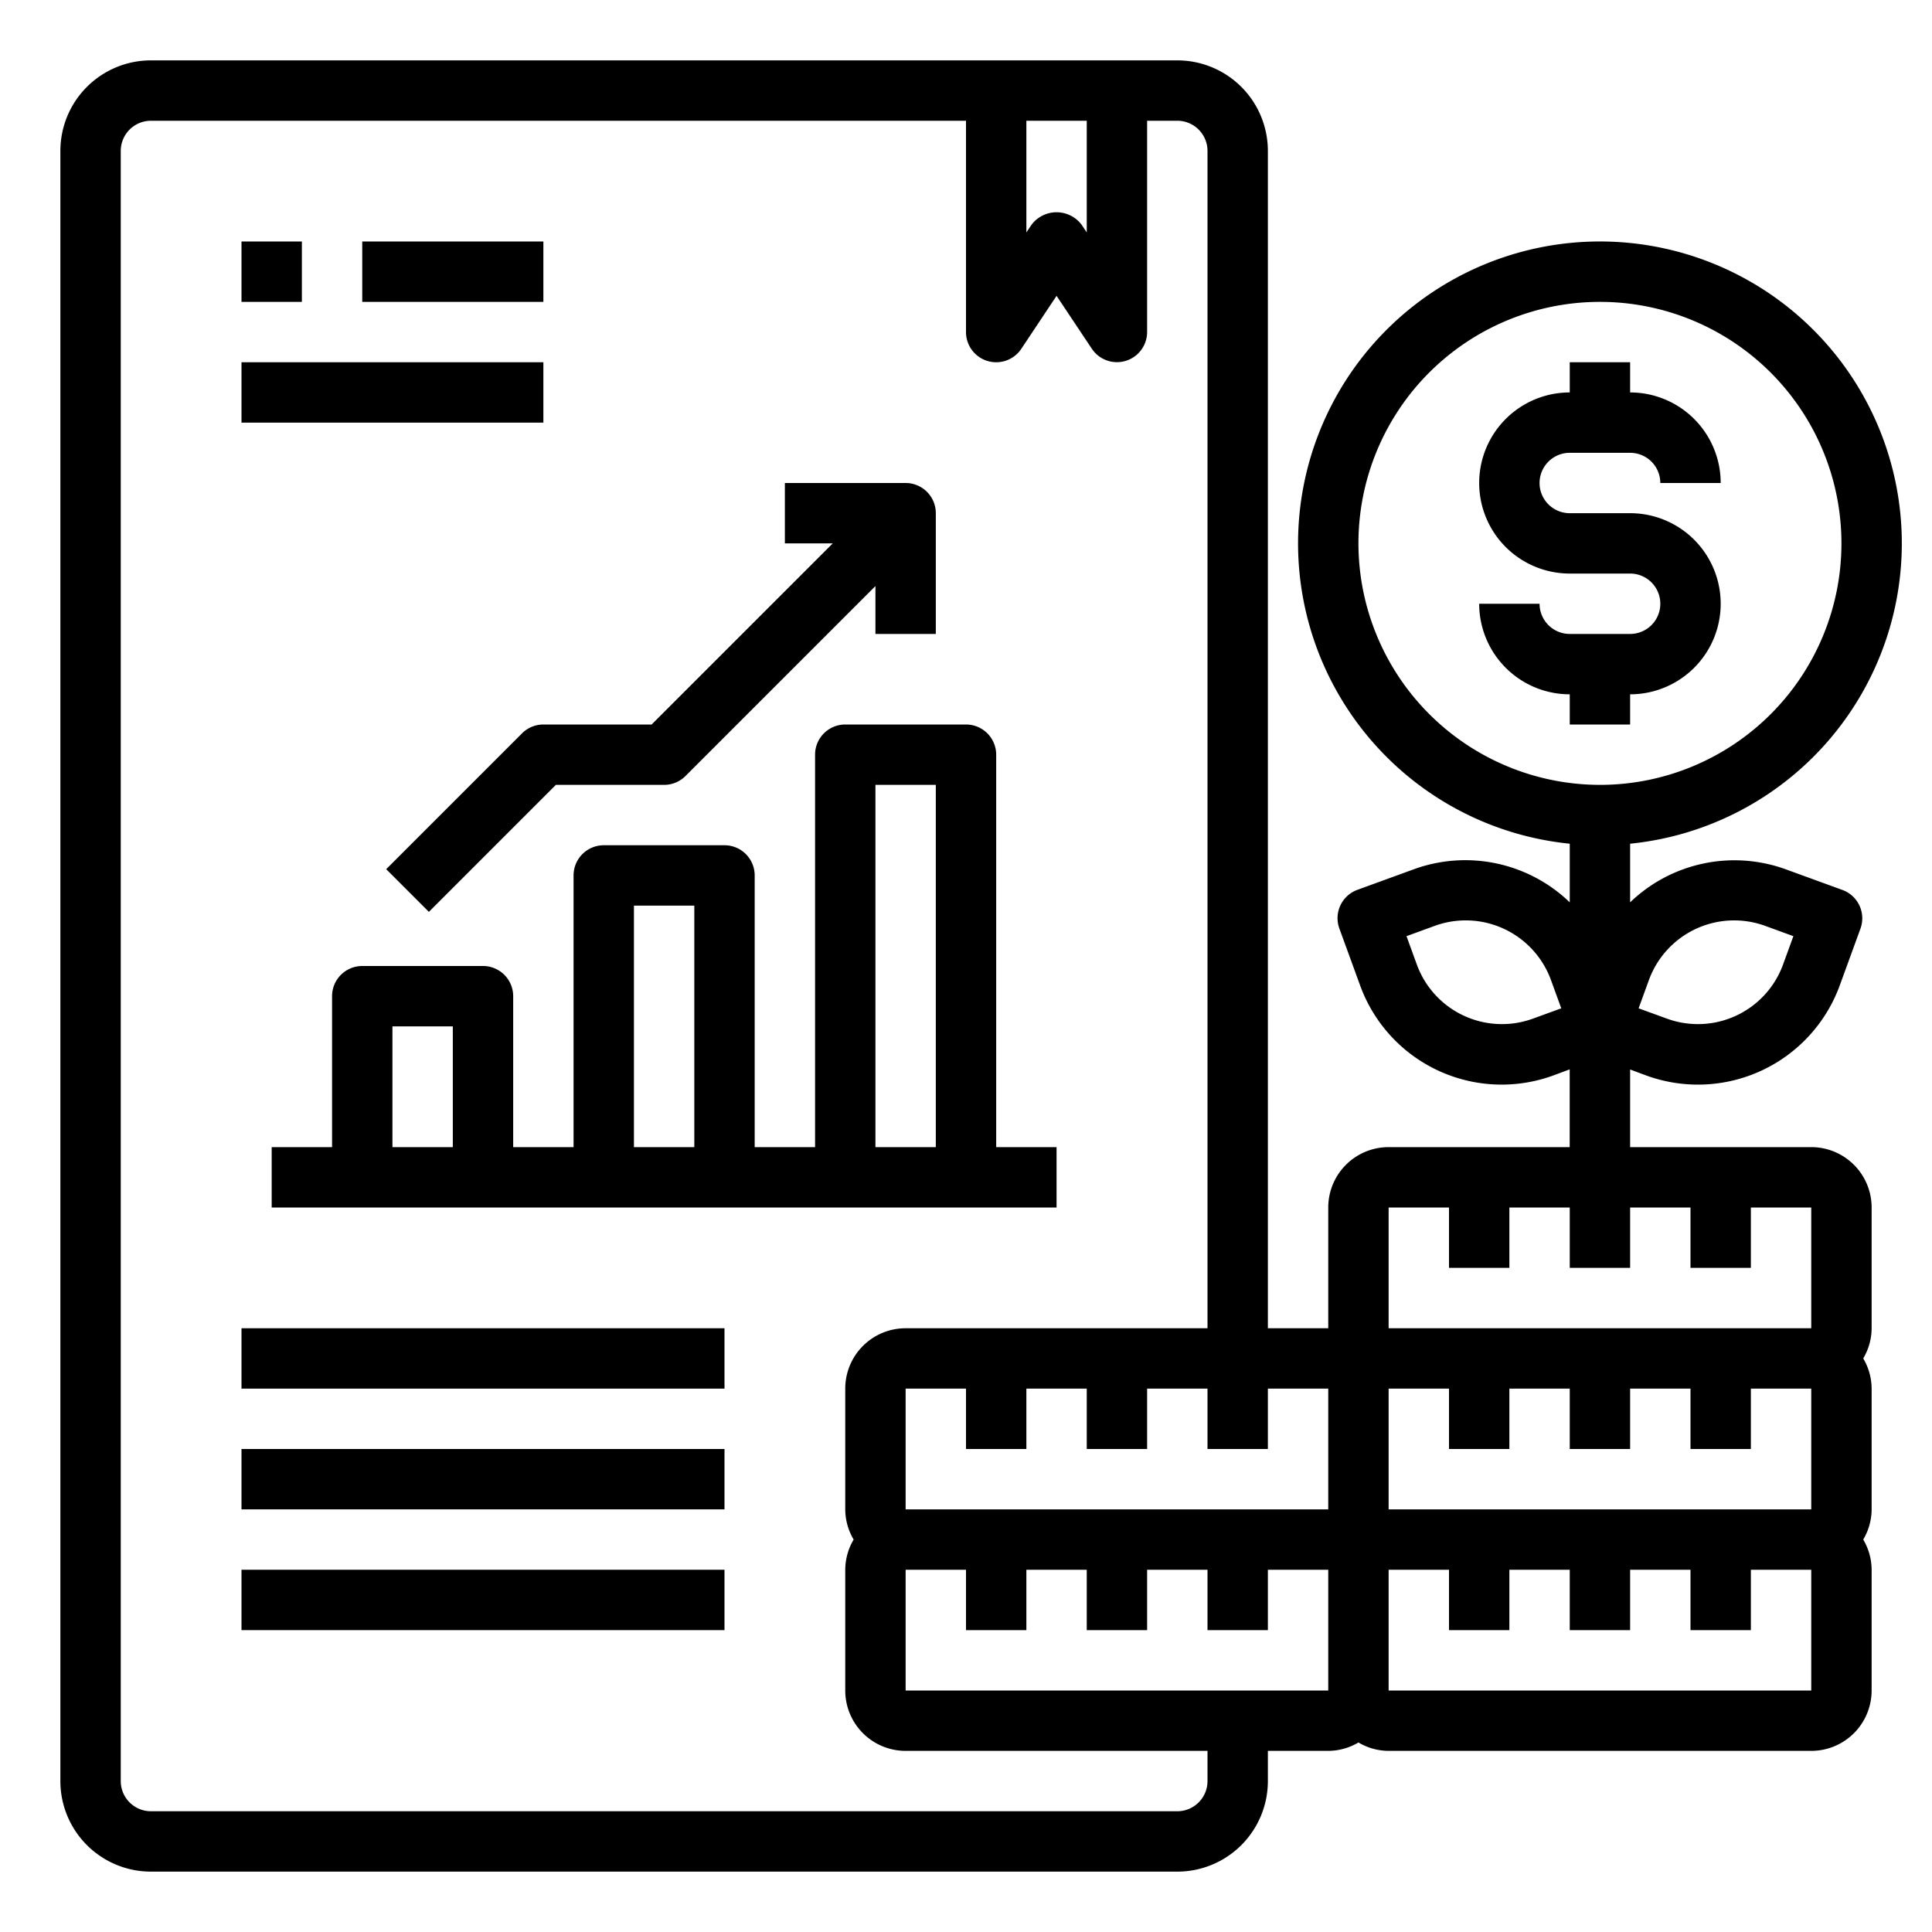 <svg xmlns="http://www.w3.org/2000/svg" viewBox="0 0 64 64" x="0px" y="0px"><g data-name="Analysis-Report-Marketing-Money Tree-Coins"><rect x="8" y="8" width="2" height="2"></rect><rect x="12" y="8" width="6" height="2"></rect><rect x="8" y="12" width="10" height="2"></rect><path d="M54,24V23a3,3,0,0,0,0-6H52a1,1,0,0,1,0-2h2a1,1,0,0,1,1,1h2a3,3,0,0,0-3-3V12H52v1a3,3,0,0,0,0,6h2a1,1,0,0,1,0,2H52a1,1,0,0,1-1-1H49a3,3,0,0,0,3,3v1Z"></path><path d="M60,38H54V35.428l.537.2a5,5,0,0,0,6.408-2.987l.685-1.879a1,1,0,0,0-.6-1.282l-1.88-.685A4.983,4.983,0,0,0,54,29.891V27.949a10,10,0,1,0-2,0v1.942a4.985,4.985,0,0,0-5.152-1.1l-1.88.685a1,1,0,0,0-.6,1.282l.685,1.878a4.987,4.987,0,0,0,6.408,2.988l.537-.2V38H46a2,2,0,0,0-2,2v4H42V5a3,3,0,0,0-3-3H5A3,3,0,0,0,2,5V59a3,3,0,0,0,3,3H39a3,3,0,0,0,3-3V58h2a1.978,1.978,0,0,0,1-.278A1.978,1.978,0,0,0,46,58H60a2,2,0,0,0,2-2V52a1.978,1.978,0,0,0-.278-1A1.978,1.978,0,0,0,62,50V46a1.978,1.978,0,0,0-.278-1A1.978,1.978,0,0,0,62,44V40A2,2,0,0,0,60,38Zm-5.377-5.537a3.006,3.006,0,0,1,3.846-1.794l.939.343-.342.939a3,3,0,0,1-3.845,1.793l-.94-.342Zm-3.844,1.281a3,3,0,0,1-3.845-1.794l-.342-.938.939-.343a3.005,3.005,0,0,1,3.846,1.794l.342.939ZM45,18a8,8,0,1,1,8,8A8.009,8.009,0,0,1,45,18Zm1,22h2v2h2V40h2v2h2V40h2v2h2V40h2v4H46l0-4ZM60,50H46V46h2v2h2V46h2v2h2V46h2v2h2V46h2ZM44,50H30V46h2v2h2V46h2v2h2V46h2v2h2V46h2ZM34,4h2V7.7l-.168-.252a1.039,1.039,0,0,0-1.664,0L34,7.7Zm6,55a1,1,0,0,1-1,1H5a1,1,0,0,1-1-1V5A1,1,0,0,1,5,4H32v7a1,1,0,0,0,1.832.555L35,9.8l1.168,1.752A1,1,0,0,0,38,11V4h1a1,1,0,0,1,1,1V44H30a2,2,0,0,0-2,2v4a1.978,1.978,0,0,0,.278,1A1.978,1.978,0,0,0,28,52v4a2,2,0,0,0,2,2H40ZM30,56V52h2v2h2V52h2v2h2V52h2v2h2V52h2v4Zm30,0H46V52h2v2h2V52h2v2h2V52h2v2h2V52h2Z"></path><path d="M27,25V38H25V29a1,1,0,0,0-1-1H20a1,1,0,0,0-1,1v9H17V33a1,1,0,0,0-1-1H12a1,1,0,0,0-1,1v5H9v2H35V38H33V25a1,1,0,0,0-1-1H28A1,1,0,0,0,27,25Zm-6,5h2v8H21Zm-8,4h2v4H13Zm18-8V38H29V26Z"></path><path d="M18,24a1,1,0,0,0-.707.293l-4.5,4.5,1.414,1.414L18.414,26H22a1,1,0,0,0,.707-.293L29,19.414V21h2V17a1,1,0,0,0-1-1H26v2h1.586l-6,6Z"></path><rect x="8" y="44" width="16" height="2"></rect><rect x="8" y="48" width="16" height="2"></rect><rect x="8" y="52" width="16" height="2"></rect></g></svg>